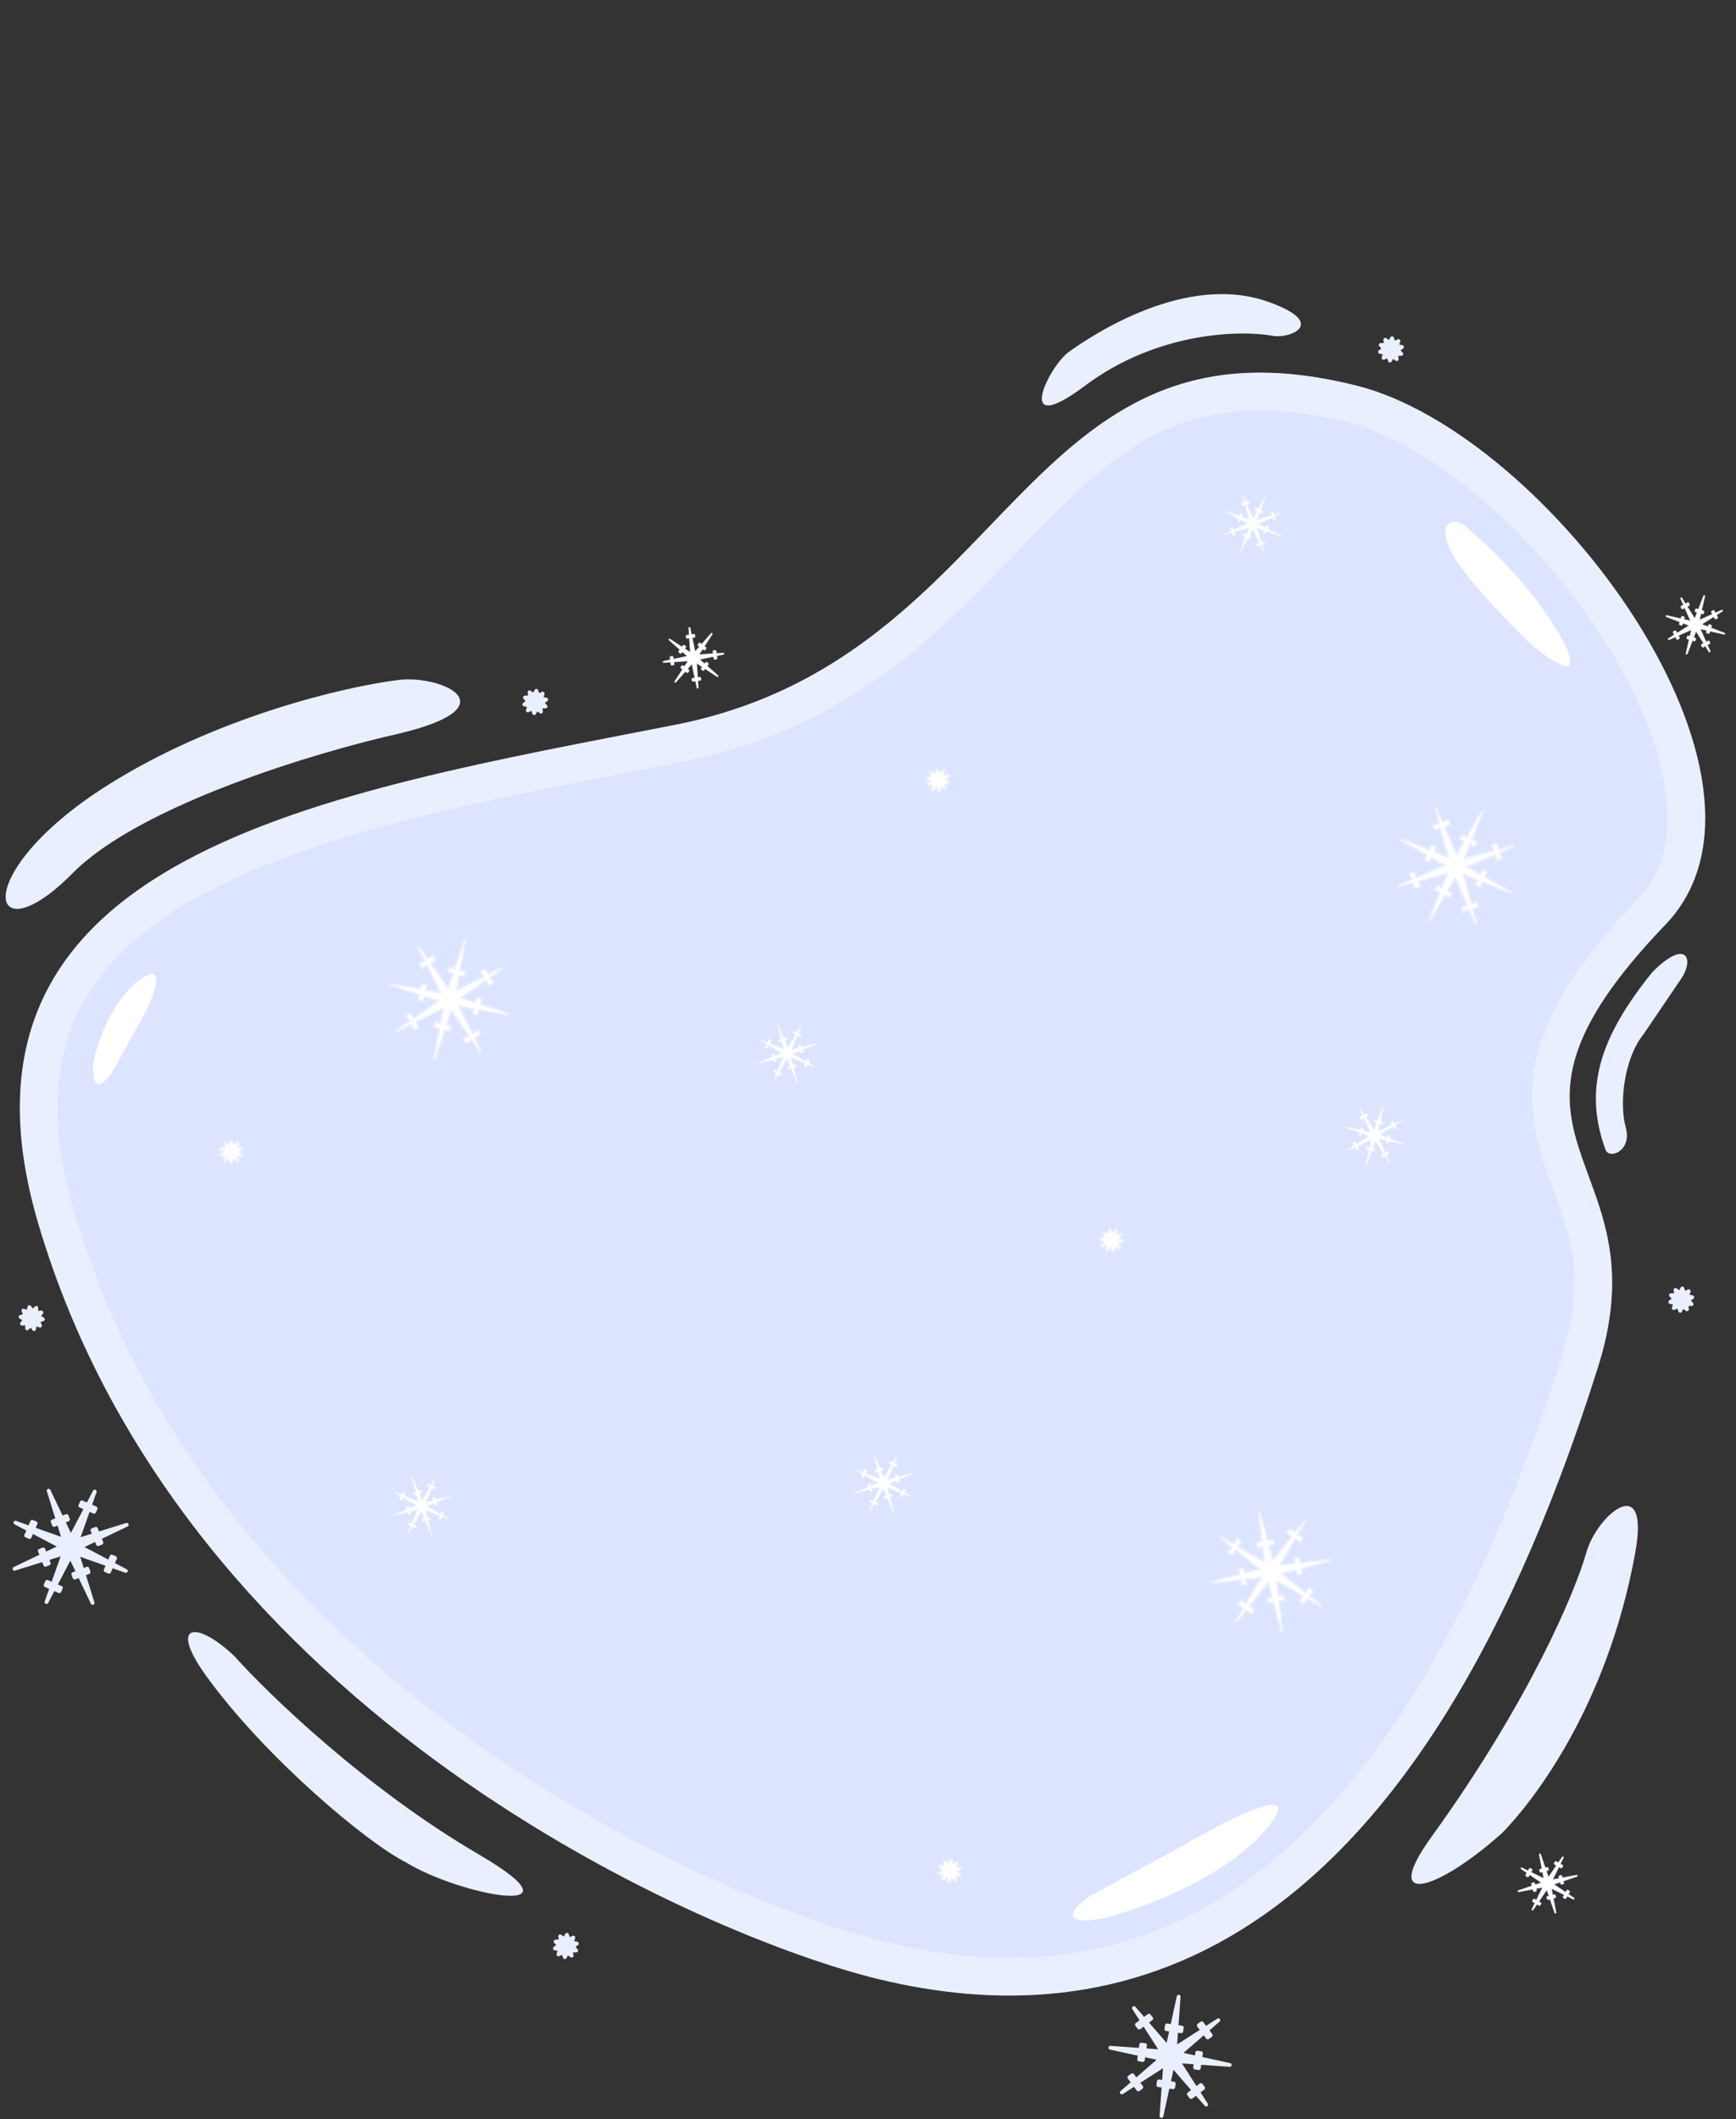 <svg width="921" height="1124" viewBox="0 0 921 1124" fill="none" xmlns="http://www.w3.org/2000/svg" xmlns:xlink="http://www.w3.org/1999/xlink">	
	<rect x="0" y="0" width="921" height="1124" fill="#333333" stroke="none"/>	
	<symbol id="snow"><path d="M29 19.5H31.17L30.614 27.238L18.684 16.908L20.623 14.969C20.717 14.875 20.77 14.748 20.77 14.616C20.77 14.483 20.717 14.356 20.623 14.262L19.209 12.848C19.014 12.652 18.697 12.652 18.502 12.848L16.41 14.939L10.7 9.995C10.502 9.823 10.204 9.834 10.019 10.019C9.834 10.204 9.823 10.502 9.995 10.7L14.939 16.41L12.845 18.505C12.65 18.7 12.65 19.016 12.845 19.212L14.259 20.626C14.353 20.72 14.48 20.772 14.613 20.772C14.745 20.772 14.873 20.72 14.966 20.626L16.908 18.684L27.238 30.614L19.499 31.17V29C19.499 28.724 19.275 28.5 18.999 28.5H16.999C16.723 28.5 16.499 28.724 16.499 29V31.385L0.964 32.501C0.703 32.52 0.5 32.738 0.5 33C0.5 33.262 0.703 33.48 0.964 33.499L16.499 34.615V37C16.499 37.276 16.723 37.5 16.999 37.5H18.999C19.275 37.5 19.499 37.276 19.499 37V34.831L27.238 35.387L16.909 47.316L14.967 45.375C14.873 45.281 14.746 45.228 14.614 45.228C14.481 45.228 14.354 45.281 14.26 45.375L12.846 46.789C12.651 46.984 12.651 47.301 12.846 47.496L14.94 49.59L9.995 55.3C9.823 55.498 9.834 55.796 10.019 55.981C10.204 56.167 10.502 56.177 10.7 56.006L16.41 51.061L18.503 53.153C18.596 53.247 18.724 53.299 18.856 53.299C18.989 53.299 19.116 53.247 19.21 53.153L20.624 51.739C20.819 51.543 20.819 51.227 20.624 51.032L18.684 49.092L30.614 38.762L31.17 46.5H28.999C28.723 46.5 28.499 46.724 28.499 47V49C28.499 49.276 28.723 49.5 28.999 49.5H31.385L32.501 65.036C32.52 65.298 32.738 65.5 33 65.5C33.262 65.5 33.48 65.298 33.499 65.036L34.615 49.5H36.999C37.275 49.5 37.499 49.276 37.499 49V47C37.499 46.724 37.275 46.5 36.999 46.5H34.831L35.387 38.762L47.314 49.09L45.373 51.032C45.178 51.227 45.178 51.543 45.373 51.739L46.787 53.153C46.983 53.348 47.299 53.348 47.494 53.153L49.588 51.059L55.3 56.006C55.498 56.177 55.796 56.167 55.981 55.981C56.167 55.796 56.177 55.498 56.006 55.3L51.059 49.588L53.151 47.496C53.346 47.301 53.346 46.984 53.151 46.789L51.737 45.375C51.542 45.179 51.225 45.179 51.03 45.375L49.09 47.314L38.762 35.387L46.499 34.831V37C46.499 37.276 46.723 37.5 46.999 37.5H48.999C49.275 37.5 49.499 37.276 49.499 37V34.615L65.036 33.499C65.298 33.48 65.5 33.262 65.5 33C65.5 32.738 65.298 32.52 65.036 32.501L49.499 31.385V29C49.499 28.724 49.275 28.5 48.999 28.5H46.999C46.723 28.5 46.499 28.724 46.499 29V31.169L38.762 30.614L49.091 18.686L51.031 20.626C51.125 20.72 51.252 20.772 51.384 20.772C51.517 20.772 51.644 20.72 51.738 20.626L53.152 19.212C53.347 19.016 53.347 18.7 53.152 18.505L51.059 16.412L56.006 10.7C56.177 10.502 56.167 10.204 55.981 10.019C55.796 9.834 55.498 9.823 55.3 9.995L49.589 14.941L47.495 12.848C47.3 12.652 46.983 12.652 46.788 12.848L45.374 14.262C45.28 14.356 45.228 14.483 45.228 14.615C45.228 14.748 45.28 14.875 45.374 14.969L47.315 16.91L35.387 27.238L34.831 19.5H37C37.276 19.5 37.5 19.276 37.5 19V17C37.5 16.724 37.276 16.5 37 16.5H34.615L33.499 0.964C33.48 0.703 33.262 0.5 33 0.5C32.738 0.5 32.52 0.703 32.501 0.964L31.385 16.5H29C28.724 16.5 28.5 16.724 28.5 17V19C28.5 19.276 28.724 19.5 29 19.5Z" stroke-linejoin="round"/></symbol>
	<symbol id="snowS"><path d="M7.165 0.802C7.086 0.619 6.906 0.5 6.706 0.5C6.507 0.5 6.326 0.619 6.247 0.802L5.36 2.857L3.434 1.716C3.263 1.614 3.047 1.624 2.886 1.741C2.724 1.859 2.648 2.061 2.692 2.255L3.182 4.439L0.953 4.648C0.755 4.667 0.586 4.802 0.524 4.991C0.463 5.181 0.52 5.389 0.67 5.521L2.35 7L0.67 8.479C0.52 8.611 0.463 8.819 0.524 9.009C0.586 9.198 0.755 9.333 0.953 9.352L3.182 9.561L2.692 11.745C2.648 11.939 2.724 12.141 2.886 12.259C3.047 12.376 3.263 12.386 3.434 12.284L5.36 11.143L6.247 13.198C6.326 13.381 6.507 13.5 6.706 13.5C6.906 13.5 7.086 13.381 7.165 13.198L8.053 11.143L9.978 12.284C10.15 12.386 10.366 12.376 10.527 12.259C10.688 12.141 10.765 11.939 10.721 11.745L10.231 9.561L12.459 9.352C12.658 9.333 12.827 9.198 12.888 9.009C12.95 8.819 12.893 8.611 12.743 8.479L11.063 7L12.743 5.521C12.893 5.389 12.95 5.181 12.888 4.991C12.827 4.802 12.658 4.667 12.459 4.648L10.231 4.439L10.721 2.255C10.765 2.061 10.688 1.859 10.527 1.741C10.366 1.624 10.15 1.614 9.978 1.716L8.053 2.857L7.165 0.802Z" stroke-linejoin="round"/></symbol>
	<path d="M466.282 1049.83C588.697 1079.38 746.316 1047.83 847.907 724.73C883.51 611.501 772.519 606.001 883.51 490.501C957.504 413.501 821.395 230.308 720.079 204.662C540.376 159.173 538.711 349.001 358.149 384.477C173.416 420.773 -37.662 452.555 20.317 649.028C97.319 909.963 375.981 1028.04 466.282 1049.83Z" fill="#DCE4FF"/>
	<path d="M838.368 721.731C787.925 882.156 724.117 968.368 659.387 1011.18C594.97 1053.79 528.036 1054.45 468.628 1040.11C424.699 1029.51 333.643 995.074 244.134 930.979C154.686 866.928 67.576 773.843 29.908 646.197C15.911 598.765 18.491 562.553 31.73 534.131C45.033 505.572 69.784 483.4 102.967 465.486C164.316 432.366 250.946 415.523 336.706 398.849C344.51 397.332 352.307 395.816 360.077 394.29C444.108 377.779 491.207 328.742 532.268 285.99C537.101 280.959 541.85 276.014 546.565 271.22C569.179 248.231 590.706 228.917 617.004 217.788C642.936 206.814 674.463 203.431 717.625 214.356C740.938 220.258 767.09 235.508 792.285 256.934C817.374 278.269 840.918 305.224 859.108 333.706C877.348 362.267 889.856 391.815 893.532 418.334C897.19 444.716 892.056 467.176 876.3 483.572C848.081 512.937 833.004 536.269 826.58 556.935C820.006 578.085 822.831 595.353 827.899 611.467C829.64 617.005 831.608 622.371 833.577 627.743C842.8 652.896 852.065 678.168 838.368 721.731Z" stroke="white" stroke-opacity="0.4" stroke-width="20"/>
	<path d="M672.245 969.712C650.591 996.034 605.495 1012.54 585.654 1017.5C560.134 1021.94 569.814 1011.68 577.844 1006L627.592 978.993C651.499 964.931 693.898 943.389 672.245 969.712Z" fill="white"/>
	<path d="M73.54 520.166C59.141 530.966 51.541 553.332 49.54 563.166C48.34 583.166 56.707 573.499 61.041 566.166L78.04 535.166C82.541 525.666 87.941 509.366 73.54 520.166Z" fill="white"/>
	<path d="M827.888 337.649C813.533 311.762 788.217 287.825 777.354 279.093C772.386 274.898 761.939 275.232 769.434 291.674C775.43 304.827 800.962 330.926 812.978 342.332C823.929 351.557 842.243 363.535 827.888 337.649Z" fill="white"/>
	<path d="M38.54 463.166C74.54 426.765 168.874 398.665 211.541 389.165C271.941 374.765 234.041 357.938 211.541 360.665C184.041 363.999 114.441 379.965 56.04 417.165C-16.96 463.666 -6.46 508.666 38.54 463.166Z" fill="#EAEFFF"/>
	<path d="M759.542 974.167C811.542 902.167 835.876 843.833 841.542 823.667C847.209 803.5 875.543 779.667 867.543 823.667C852.427 906.803 812.042 956.834 797.042 972.167C762.875 1002.83 731.737 1012.67 759.542 974.167Z" fill="#EAEFFF"/>
	<path d="M851.742 609.776C840.097 577.742 848.504 550.501 876.504 515.796C894.504 497.501 899.004 508.501 892.004 519.001L872.004 548.501C861.504 561.501 858.975 585.4 862.504 598.002C866.004 610.502 853.743 615.281 851.742 609.776Z" fill="#EAEFFF"/>
	<path d="M254.041 983.667C194.441 948.867 142.874 899.167 124.541 878.667C104.374 859.334 88.903 860.667 109.54 889.167C141.04 932.667 195.041 977.667 215.041 987.667C244.041 1005.67 313.641 1018.47 254.041 983.667Z" fill="#EAEFFF"/>
	<path d="M575.542 204.665C613.942 175.864 658.209 174.998 675.542 178.164C684.042 179.717 705.042 171.664 673.042 160.164C629.474 144.507 580.042 177.379 567.042 186.664C556.542 194.165 537.142 233.465 575.542 204.665Z" fill="#EAEFFF"/>
	<use xlink:href="#snow" x="205.89" y="496.89" style="fill:#FFF; stroke:#EAEFFF;" transform="rotate(14.24 237.89 528.89)"/>
	<use xlink:href="#snow" x="642.38" y="801.38" style="fill:#FFF; stroke:#EAEFFF;" transform="rotate(-10.69 670 840.87)"/>
	<use xlink:href="#snow" x="739.38" y="426.38" style="fill:#FFF; stroke:#EAEFFF;" transform=" rotate(25.83 772.38 459.38)"/>
	<use xlink:href="#snow" x="190.77" y="765.77" style="fill:#FFF; stroke:#EAEFFF;" transform="translate(111.885,399.385) scale(0.5,0.5) rotate(-18.61 223.77 798.77)"/>
	<use xlink:href="#snow" x="384.77" y="525.77" style="fill:#FFF; stroke:#EAEFFF;" transform="translate(208.885,279.385) scale(0.5,0.5) rotate(-18.61 417.77 558.77)"/>
	<use xlink:href="#snow" x="631.77" y="244.77" style="fill:#FFFFFF; stroke:#EAEFFF;" transform="translate(332.385,138.885) scale(0.5,0.5) rotate(24.2 664.77 277.77)"/>
	<use xlink:href="#snow" x="696.32" y="569.32" style="fill:#FFF; stroke:#EAEFFF;" transform="translate(364.66,301.16) scale(0.5,0.5) rotate(16.17 729.32 602.32)"/>
	<use xlink:href="#snow" x="435.77" y="753.77" style="fill:#FFF; stroke:#EAEFFF;" transform="translate(234.385,393.385) scale(0.5,0.5) rotate(-18.61 468.77 786.77)"/>
	<use xlink:href="#snowS" x="116" y="604" style="fill:#FFF; stroke:#EAEFFF;"/>
	<use xlink:href="#snowS" x="490.97" y="406.97" style="fill:#FFF; stroke:#EAEFFF;" transform=" rotate(30.47 497.97 413.97)"/>
	<use xlink:href="#snowS" x="582.97" y="650.97" style="fill:#FFF; stroke:#EAEFFF;" transform=" rotate(24.85 589.97 657.97)"/>
	<use xlink:href="#snowS" x="497.22" y="985.22" style="fill:#FFF; stroke:#EAEFFF;" transform=" rotate(-30.47 504.22 992.22)"/>
	<use xlink:href="#snow" x="4.47" y="787.47" style="fill:#EAEFFF; stroke:#EAEFFF;" transform=" rotate(-21.39 37.47 820.47)"/>
	<use xlink:href="#snow" x="587.75" y="1057.75" style="fill:#EAEFFF; stroke:#EAEFFF;" transform=" rotate(8.2 620.75 1090.75)"/>
	<use xlink:href="#snow" x="334.92" y="315.92" style="fill:#FFF; stroke:#EAEFFF;" transform="translate(183.96,174.46) scale(0.5,0.5) rotate(37.2 367.92 348.92)"/>
	<use xlink:href="#snow" x="866.47" y="298.47" style="fill:#FFF; stroke:#EAEFFF;" transform="translate(449.735,165.735) scale(0.5,0.5) rotate(16.94 899.47 331.47)"/>
	<use xlink:href="#snow" x="788.07" y="966.07" style="fill:#FFF; stroke:#EAEFFF;" transform="translate(410.535,499.535) scale(0.5,0.5) rotate(-14.86 821.07 999.07)"/>
	<use xlink:href="#snowS" x="10.11" y="692.11" style="fill:#EAEFFF; stroke:#EAEFFF;" transform=" rotate(-11.96 17.11 699.11)"/>
	<use xlink:href="#snowS" x="277.22" y="365.21" style="fill:#EAEFFF; stroke:#EAEFFF;" transform=" rotate(-30.47 284.22 372.21)"/>
	<use xlink:href="#snowS" x="293.47" y="1025.07" style="fill:#EAEFFF; stroke:#EAEFFF;" transform=" rotate(-30.47 300.47 1032.07)"/>
	<use xlink:href="#snowS" x="731.22" y="178.21" style="fill:#EAEFFF; stroke:#EAEFFF;" transform=" rotate(-30.47 738.22 185.21)"/>
	<use xlink:href="#snowS" x="885.22" y="682.22" style="fill:#EAEFFF; stroke:#EAEFFF;" transform=" rotate(-30.47 892.22 689.22)"/>
</svg>